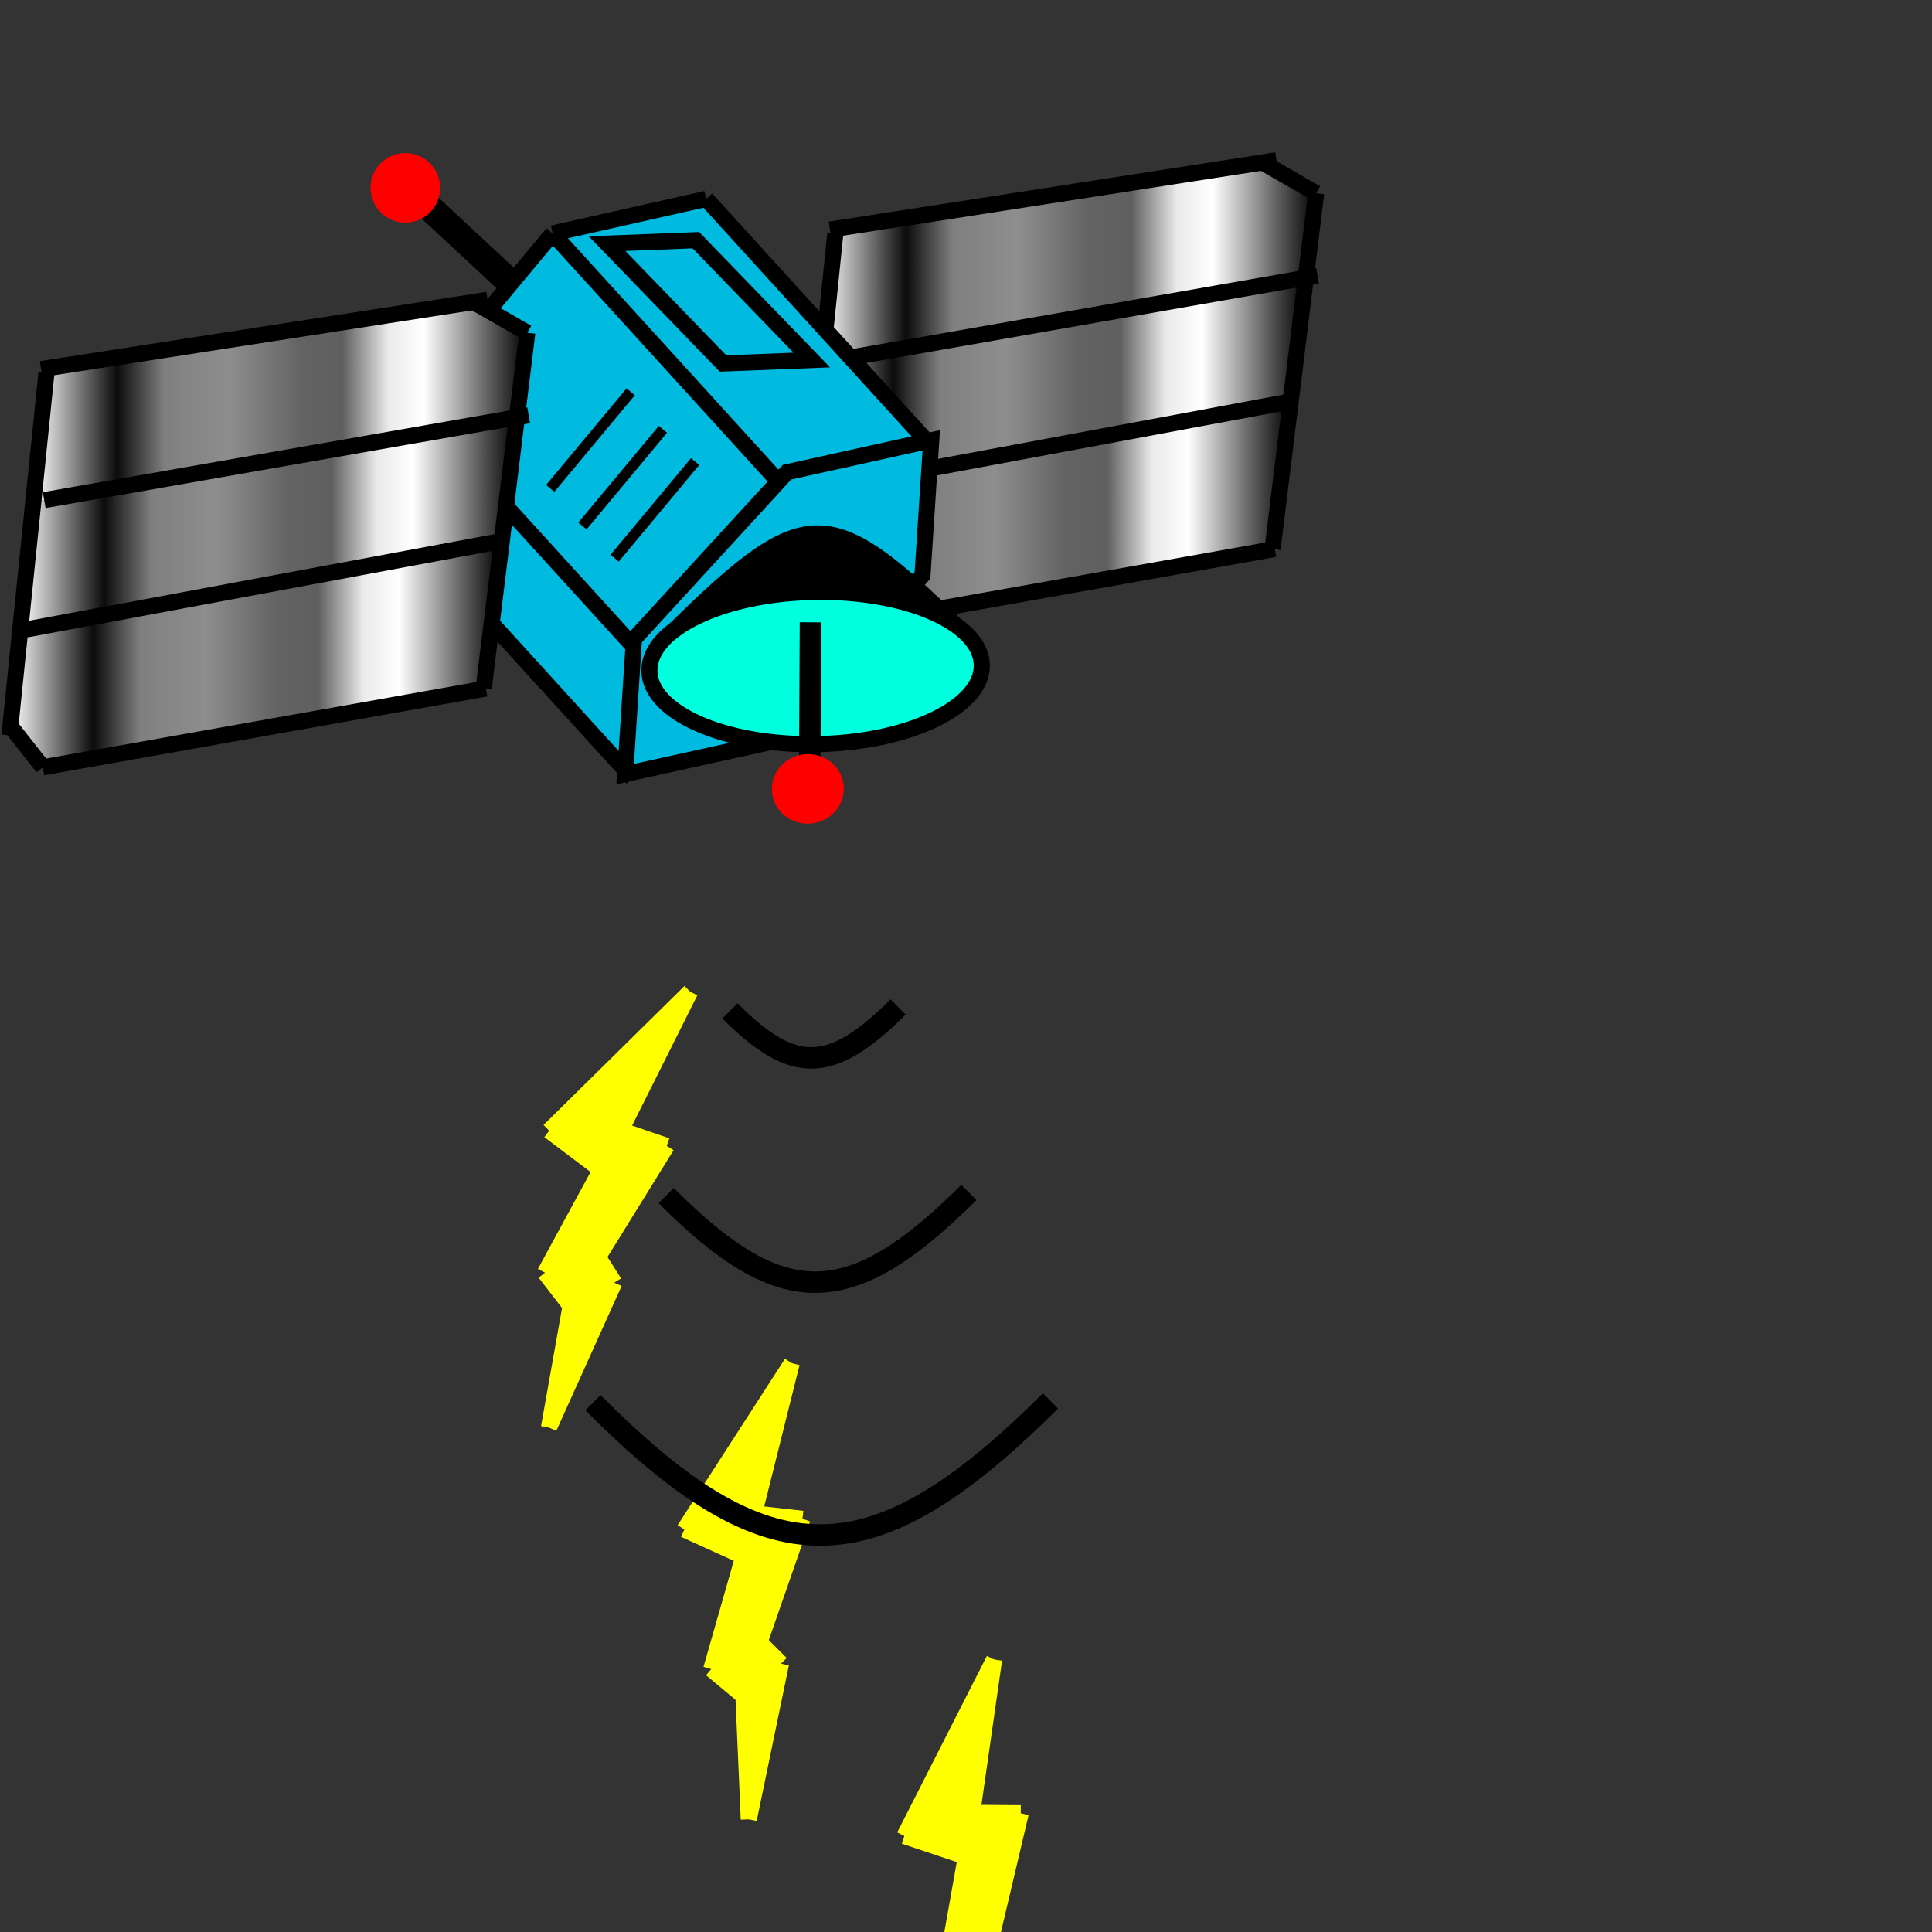 

<svg  class="sat" xmlns="http://www.w3.org/2000/svg" viewBox="0 0 360 360" enable-background="new 0 0 360 360">



    <rect x="0" y="0" width="360" height="360" fill="#333333" stroke="none"/>



    <g id="_x3C_Bolt2_x3E_">
        <g id="XMLID_1_">
            <g class="bolt2" >
                <polygon  fill="#FFFF00" points="149.527,283.005 141.527,306.005 145.527,310.005 139.527,339.005 138.527,316.005
				132.527,311.005 138.527,290.005 127.527,285.005 147.527,254.005 140.527,282.005 			"/>
            </g>
            <g class="bolt2" >
                <line fill="none" stroke="#FFFF00" stroke-width="3" x1="147.527" y1="254.005" x2="127.527" y2="285.005"/>
                <line fill="none" stroke="#FFFF00" stroke-width="3" x1="127.527" y1="285.005" x2="138.527" y2="290.005"/>
                <line fill="none" stroke="#FFFF00" stroke-width="3" x1="138.527" y1="290.005" x2="132.527" y2="311.005"/>
                <line fill="none" stroke="#FFFF00" stroke-width="3" x1="132.527" y1="311.005" x2="138.527" y2="316.005"/>
                <line fill="none" stroke="#FFFF00" stroke-width="3" x1="138.527" y1="316.005" x2="139.527" y2="339.005"/>
                <line fill="none" stroke="#FFFF00" stroke-width="3" x1="139.527" y1="339.005" x2="145.527" y2="310.005"/>
                <line fill="none" stroke="#FFFF00" stroke-width="3" x1="145.527" y1="310.005" x2="141.527" y2="306.005"/>
                <line fill="none" stroke="#FFFF00" stroke-width="3" x1="141.527" y1="306.005" x2="149.527" y2="283.005"/>
                <line fill="none" stroke="#FFFF00" stroke-width="3" x1="149.527" y1="283.005" x2="140.527" y2="282.005"/>
                <line fill="none" stroke="#FFFF00" stroke-width="3" x1="140.527" y1="282.005" x2="147.527" y2="254.005"/>
            </g>
        </g>
    </g>
    <g id="_x3C_Bolt3_x3E_">
        <g id="XMLID_7_">
            <g class="bolt3">
                <polygon fill="#FFFF00" points="190.201,337.87 184.605,361.571 188.995,365.139 186.006,394.602 182.648,371.825
				176.167,367.468 179.979,345.964 168.523,342.119 185.234,309.23 181.146,337.8 			"/>
            </g>
            <g class="bolt3">
                <line fill="none" stroke="#FFFF00" stroke-width="3" x1="185.234" y1="309.23" x2="168.523" y2="342.119"/>
                <line fill="none" stroke="#FFFF00" stroke-width="3" x1="168.523" y1="342.119" x2="179.979" y2="345.964"/>
                <line fill="none" stroke="#FFFF00" stroke-width="3" x1="179.979" y1="345.964" x2="176.167" y2="367.468"/>
                <line fill="none" stroke="#FFFF00" stroke-width="3" x1="176.167" y1="367.468" x2="182.648" y2="371.825"/>
                <line fill="none" stroke="#FFFF00" stroke-width="3" x1="182.648" y1="371.825" x2="186.006" y2="394.602"/>
                <line fill="none" stroke="#FFFF00" stroke-width="3" x1="186.006" y1="394.602" x2="188.995" y2="365.139"/>
                <line fill="none" stroke="#FFFF00" stroke-width="3" x1="188.995" y1="365.139" x2="184.605" y2="361.571"/>
                <line fill="none" stroke="#FFFF00" stroke-width="3" x1="184.605" y1="361.571" x2="190.201" y2="337.87"/>
                <line fill="none" stroke="#FFFF00" stroke-width="3" x1="190.201" y1="337.87" x2="181.146" y2="337.8"/>
                <line fill="none" stroke="#FFFF00" stroke-width="3" x1="181.146" y1="337.8" x2="185.234" y2="309.23"/>
            </g>
        </g>
    </g>
    <g id="_x3C_Bolt1_x3E_">
        <g id="XMLID_8_">
            <g class="bolt1">
                <polygon fill="#FFFF00" points="124.238,213.527 111.426,234.234 114.459,239.008 102.291,266.007 106.321,243.341
				101.553,237.155 111.979,217.964 102.331,210.69 128.598,184.787 115.674,210.591 			"/>
            </g>
            <g class="bolt1">
                <line fill="none" stroke="#FFFF00" stroke-width="3" x1="128.598" y1="184.787" x2="102.331" y2="210.69"/>
                <line fill="none" stroke="#FFFF00" stroke-width="3" x1="102.331" y1="210.69" x2="111.979" y2="217.964"/>
                <line fill="none" stroke="#FFFF00" stroke-width="3" x1="111.979" y1="217.964" x2="101.553" y2="237.155"/>
                <line fill="none" stroke="#FFFF00" stroke-width="3" x1="101.553" y1="237.155" x2="106.321" y2="243.341"/>
                <line fill="none" stroke="#FFFF00" stroke-width="3" x1="106.321" y1="243.341" x2="102.291" y2="266.007"/>
                <line fill="none" stroke="#FFFF00" stroke-width="3" x1="102.291" y1="266.007" x2="114.459" y2="239.008"/>
                <line fill="none" stroke="#FFFF00" stroke-width="3" x1="114.459" y1="239.008" x2="111.426" y2="234.234"/>
                <line fill="none" stroke="#FFFF00" stroke-width="3" x1="111.426" y1="234.234" x2="124.238" y2="213.527"/>
                <line fill="none" stroke="#FFFF00" stroke-width="3" x1="124.238" y1="213.527" x2="115.674" y2="210.591"/>
                <line fill="none" stroke="#FFFF00" stroke-width="3" x1="115.674" y1="210.591" x2="128.598" y2="184.787"/>
            </g>
        </g>
    </g>


    <g>

        <!--Post Color Ball-->

        <g>
            <line fill="none" stroke="#000000" stroke-width="5" x1="79.523" y1="38.202" x2="102.406" y2="59.491"/>
            <circle id="colorball2" fill="#FF0000" stroke="#FF0000" stroke-width="4" cx="75.527" cy="35.005" r="4.478"/>
        </g>



        <g>
            <g id="XMLID_10_">
                <g>
                    <linearGradient id="XMLID_13_" gradientUnits="userSpaceOnUse" x1="148.939" y1="95.929" x2="240.488" y2="95.929">
                        <stop  offset="0" style="stop-color:#FFFFFF"/>
                        <stop  offset="0.169" style="stop-color:#0B0B0B"/>
                        <stop  offset="0.264" style="stop-color:#7F7F7F"/>
                        <stop  offset="0.396" style="stop-color:#8E8E8E"/>
                        <stop  offset="0.542" style="stop-color:#636363"/>
                        <stop  offset="0.626" style="stop-color:#5F5F5F"/>
                        <stop  offset="0.718" style="stop-color:#EAEAEA"/>
                        <stop  offset="0.791" style="stop-color:#FFFFFF"/>
                        <stop  offset="1" style="stop-color:#000000"/>
                    </linearGradient>
                    <polygon fill="url(#XMLID_13_)" points="240.488,74.924 240.028,78.664 237.129,102.304 237.139,102.364 158.269,116.394
					154.979,116.974 148.938,109.294 150.788,91.184 151.849,91.294 236.998,75.454 240.139,74.884 				"/>
                    <linearGradient id="XMLID_14_" gradientUnits="userSpaceOnUse" x1="153.248" y1="48.734" x2="245.248" y2="48.734">
                        <stop  offset="0" style="stop-color:#FFFFFF"/>
                        <stop  offset="0.169" style="stop-color:#0B0B0B"/>
                        <stop  offset="0.264" style="stop-color:#7F7F7F"/>
                        <stop  offset="0.396" style="stop-color:#8E8E8E"/>
                        <stop  offset="0.542" style="stop-color:#636363"/>
                        <stop  offset="0.626" style="stop-color:#5F5F5F"/>
                        <stop  offset="0.718" style="stop-color:#EAEAEA"/>
                        <stop  offset="0.791" style="stop-color:#FFFFFF"/>
                        <stop  offset="1" style="stop-color:#000000"/>
                    </linearGradient>
                    <polygon fill="url(#XMLID_14_)" points="155.658,43.444 155.538,42.644 235.238,30.274 245.248,36.004 245.148,36.884
					243.318,51.764 155.238,67.194 153.248,66.994 153.519,64.314 				"/>
                    <linearGradient id="XMLID_15_" gradientUnits="userSpaceOnUse" x1="150.788" y1="71.529" x2="243.318" y2="71.529">
                        <stop  offset="0" style="stop-color:#FFFFFF"/>
                        <stop  offset="0.169" style="stop-color:#0B0B0B"/>
                        <stop  offset="0.264" style="stop-color:#7F7F7F"/>
                        <stop  offset="0.396" style="stop-color:#8E8E8E"/>
                        <stop  offset="0.542" style="stop-color:#636363"/>
                        <stop  offset="0.626" style="stop-color:#5F5F5F"/>
                        <stop  offset="0.718" style="stop-color:#EAEAEA"/>
                        <stop  offset="0.791" style="stop-color:#FFFFFF"/>
                        <stop  offset="1" style="stop-color:#000000"/>
                    </linearGradient>
                    <polygon fill="url(#XMLID_15_)" points="155.238,67.194 243.318,51.764 242.589,57.734 240.488,74.924 240.139,74.884
					236.998,75.454 151.849,91.294 150.788,91.184 151.349,85.644 153.248,66.994 				"/>
                </g>


                <g>
                    <polyline fill="none" stroke="#000000" stroke-width="3" points="155.658,43.444 153.519,64.314 153.248,66.994 151.349,85.644
					150.788,91.184 148.938,109.294 148.769,111.014 				"/>
                    <polyline fill="none" stroke="#000000" stroke-width="3" points="154.658,42.784 155.328,42.674 155.538,42.644 235.238,30.274
					237.858,29.864 				"/>
                    <polyline fill="none" stroke="#000000" stroke-width="3" points="155.238,67.194 243.318,51.764 243.788,51.684 245.509,51.384
									"/>
                    <polyline fill="none" stroke="#000000" stroke-width="3" points="151.849,91.294 236.998,75.454 240.139,74.884 				"/>
                    <polyline fill="none" stroke="#000000" stroke-width="3" points="154.979,116.974 158.269,116.394 237.139,102.364
					237.549,102.294 				"/>
                    <polyline fill="none" stroke="#000000" stroke-width="3" points="245.248,36.004 245.148,36.884 243.318,51.764 242.589,57.734
					240.488,74.924 240.028,78.664 237.129,102.304 				"/>
                    <line fill="none" stroke="#000000" stroke-width="3" x1="148.938" y1="109.294" x2="154.979" y2="116.974"/>
                    <line fill="none" stroke="#000000" stroke-width="3" x1="235.238" y1="30.274" x2="245.248" y2="36.004"/>
                </g>
            </g>
        </g>


        <g>
            <g>
                <g id="XMLID_2_">
                    <g id="_x3C_CanColor_x3E_">
                        <polygon fill="#00BBDF" points="172.697,82.226 146.646,87.985 145.117,89.656 144.316,88.925 102.978,43.496 131.587,37.055
											"/>
                        <polygon fill="#00BBDF" points="172.697,82.226 173.527,82.045 171.889,107.215 143.377,138.315 117.057,144.115
						116.537,143.535 118.037,120.436 118.127,119.085 145.117,89.656 146.646,87.985 					"/>
                        <polygon fill="#00BBDF" points="145.117,89.656 118.127,119.085 118.037,120.436 118.027,120.436 76.688,75.015
						102.978,43.496 144.316,88.925 					"/>
                        <polygon fill="#00BBDF" points="118.037,120.436 116.537,143.535 76.527,99.575 76.688,75.015 118.027,120.436 					"/>
                    </g>

                    <g>
                        <line fill="none" stroke="#000000" stroke-width="3" x1="102.978" y1="43.496" x2="144.316" y2="88.925"/>
                        <polygon fill="none" stroke="#000000" stroke-width="3" points="118.037,120.436 118.127,119.085 145.117,89.656
						146.646,87.985 172.697,82.226 173.527,82.045 171.889,107.215 143.377,138.315 117.057,144.115 116.487,144.246
						116.537,143.535 					"/>
                        <polyline fill="none" stroke="#000000" stroke-width="3" points="131.587,37.055 172.697,82.226 172.928,82.485 					"/>
                        <line fill="none" stroke="#000000" stroke-width="3" x1="76.688" y1="75.015" x2="118.027" y2="120.436"/>
                        <polyline fill="none" stroke="#000000" stroke-width="3" points="76.527,99.575 116.537,143.535 117.057,144.115
						117.867,145.005 					"/>
                        <line fill="none" stroke="#000000" stroke-width="3" x1="102.978" y1="43.496" x2="131.587" y2="37.055"/>
                        <line fill="none" stroke="#000000" stroke-width="3" x1="76.688" y1="75.015" x2="102.978" y2="43.496"/>
                        <line fill="none" stroke="#000000" stroke-width="3" x1="76.527" y1="99.575" x2="76.688" y2="75.015"/>
                    </g>
                </g>
            </g>
            <line fill="#FFFFFF" stroke="#000000" stroke-width="2" x1="129.527" y1="86.005" x2="114.527" y2="104.005"/>
            <line fill="#FFFFFF" stroke="#000000" stroke-width="2" x1="117.527" y1="73.005" x2="102.527" y2="91.005"/>
            <line fill="#FFFFFF" stroke="#000000" stroke-width="2" x1="123.527" y1="80.005" x2="108.527" y2="98.005"/>
        </g>


        <g>
            <g id="XMLID_5_">
                <g>
                    <linearGradient id="XMLID_16_" gradientUnits="userSpaceOnUse" x1="6.258" y1="74.734" x2="98.249" y2="74.734">
                        <stop  offset="0" style="stop-color:#FFFFFF"/>
                        <stop  offset="0.169" style="stop-color:#0B0B0B"/>
                        <stop  offset="0.264" style="stop-color:#7F7F7F"/>
                        <stop  offset="0.396" style="stop-color:#8E8E8E"/>
                        <stop  offset="0.542" style="stop-color:#636363"/>
                        <stop  offset="0.626" style="stop-color:#5F5F5F"/>
                        <stop  offset="0.718" style="stop-color:#EAEAEA"/>
                        <stop  offset="0.791" style="stop-color:#FFFFFF"/>
                        <stop  offset="1" style="stop-color:#000000"/>
                    </linearGradient>
                    <polygon fill="url(#XMLID_16_)" points="98.249,62.004 98.148,62.884 96.318,77.764 8.238,93.194 6.258,92.994 6.528,90.314
					8.659,69.444 8.539,68.644 88.238,56.274 				"/>
                    <linearGradient id="XMLID_17_" gradientUnits="userSpaceOnUse" x1="3.789" y1="97.529" x2="96.318" y2="97.529">
                        <stop  offset="0" style="stop-color:#FFFFFF"/>
                        <stop  offset="0.169" style="stop-color:#0B0B0B"/>
                        <stop  offset="0.264" style="stop-color:#7F7F7F"/>
                        <stop  offset="0.396" style="stop-color:#8E8E8E"/>
                        <stop  offset="0.542" style="stop-color:#636363"/>
                        <stop  offset="0.626" style="stop-color:#5F5F5F"/>
                        <stop  offset="0.718" style="stop-color:#EAEAEA"/>
                        <stop  offset="0.791" style="stop-color:#FFFFFF"/>
                        <stop  offset="1" style="stop-color:#000000"/>
                    </linearGradient>
                    <polygon fill="url(#XMLID_17_)" points="96.318,77.764 95.588,83.734 93.488,100.924 93.139,100.884 89.999,101.454
					4.849,117.294 3.789,117.184 4.349,111.644 6.258,92.994 8.238,93.194 				"/>
                    <linearGradient id="XMLID_18_" gradientUnits="userSpaceOnUse" x1="1.938" y1="121.929" x2="93.488" y2="121.929">
                        <stop  offset="0" style="stop-color:#FFFFFF"/>
                        <stop  offset="0.169" style="stop-color:#0B0B0B"/>
                        <stop  offset="0.264" style="stop-color:#7F7F7F"/>
                        <stop  offset="0.396" style="stop-color:#8E8E8E"/>
                        <stop  offset="0.542" style="stop-color:#636363"/>
                        <stop  offset="0.626" style="stop-color:#5F5F5F"/>
                        <stop  offset="0.718" style="stop-color:#EAEAEA"/>
                        <stop  offset="0.791" style="stop-color:#FFFFFF"/>
                        <stop  offset="1" style="stop-color:#000000"/>
                    </linearGradient>
                    <polygon fill="url(#XMLID_18_)" points="93.488,100.924 93.028,104.664 90.128,128.304 90.139,128.364 11.269,142.394
					7.979,142.974 1.938,135.294 3.789,117.184 4.849,117.294 89.999,101.454 93.139,100.884 				"/>
                </g>
                <g>
                    <polyline fill="none" stroke="#000000" stroke-width="3" points="8.659,69.444 6.528,90.314 6.258,92.994 4.349,111.644
					3.789,117.184 1.938,135.294 1.769,137.014 				"/>
                    <polyline fill="none" stroke="#000000" stroke-width="3" points="7.659,68.784 8.329,68.674 8.539,68.644 88.238,56.274
					90.858,55.864 				"/>
                    <polyline fill="none" stroke="#000000" stroke-width="3" points="8.238,93.194 96.318,77.764 96.789,77.684 98.508,77.384
					"/>
                    <polyline fill="none" stroke="#000000" stroke-width="3" points="4.849,117.294 89.999,101.454 93.139,100.884 				"/>
                    <polyline fill="none" stroke="#000000" stroke-width="3" points="7.979,142.974 11.269,142.394 90.139,128.364 90.548,128.294
									"/>
                    <polyline fill="none" stroke="#000000" stroke-width="3" points="98.249,62.004 98.148,62.884 96.318,77.764 95.588,83.734
					93.488,100.924 93.028,104.664 90.128,128.304 				"/>
                    <line fill="none" stroke="#000000" stroke-width="3" x1="1.938" y1="135.294" x2="7.979" y2="142.974"/>
                    <line fill="none" stroke="#000000" stroke-width="3" x1="88.238" y1="56.274" x2="98.249" y2="62.004"/>
                </g>
            </g>
        </g>
        <polygon fill="none" stroke="#000000" stroke-width="3" points="151.264,67.088 134.719,67.732 113.116,45.395 129.664,44.752 	"/>
        <g>
            <path stroke="#000000" d="M121.57,120.077c28.832-28.839,32.652-28.865,61.111-0.413"/>
            <g>
                <g id="_x3C_DishColor_x3E_">
                    <g>
                        <path fill="#00FFDE" d="M151.833,110.297c17.099-0.284,31.026,5.839,31.112,13.666c0.074,7.838-13.727,14.414-30.823,14.698
						c-17.108,0.283-31.039-5.838-31.114-13.677C120.923,117.157,134.725,110.581,151.833,110.297z"/>
                    </g>
                    <g>
                        <path fill="none" stroke="#000000" stroke-width="3" d="M121.008,124.984c-0.085-7.826,13.717-14.402,30.825-14.688
						c17.099-0.284,31.026,5.839,31.112,13.666c0.074,7.838-13.727,14.414-30.823,14.698
						C135.014,138.945,121.083,132.823,121.008,124.984z"/>
                    </g>
                </g>
                <line fill="none" stroke="#000000" stroke-width="4" x1="151.021" y1="115.957" x2="150.885" y2="141.895"/>


               <!--Dish Color Ball-->

                <path id="colorball1" fill="#FF0000" stroke="#FF0000" stroke-width="4" d="M146.824,149.795
				c-1.604-1.936-1.243-4.754,0.803-6.295c2.045-1.541,5.001-1.22,6.604,0.716c1.603,1.935,1.242,4.752-0.801,6.292
				C151.384,152.049,148.427,151.731,146.824,149.795z"/>
            </g>
        </g>
    </g>



    <g>
        <path id="wave3" fill="none" stroke="#000000" stroke-width="4" d="M110.485,261.371
		c32.852,32.967,51.918,32.893,85.259-0.332"/>
        <path id="wave2" fill="none" stroke="#000000" stroke-width="4" d="M124.134,222.778
		c21.596,21.672,34.211,21.542,56.409-0.578"/>
        <path id="wave1" fill="none" stroke="#000000" stroke-width="4" d="M136.01,188.357
		c11.84,11.881,18.848,11.717,31.339-0.729"/>
    </g>



</svg>